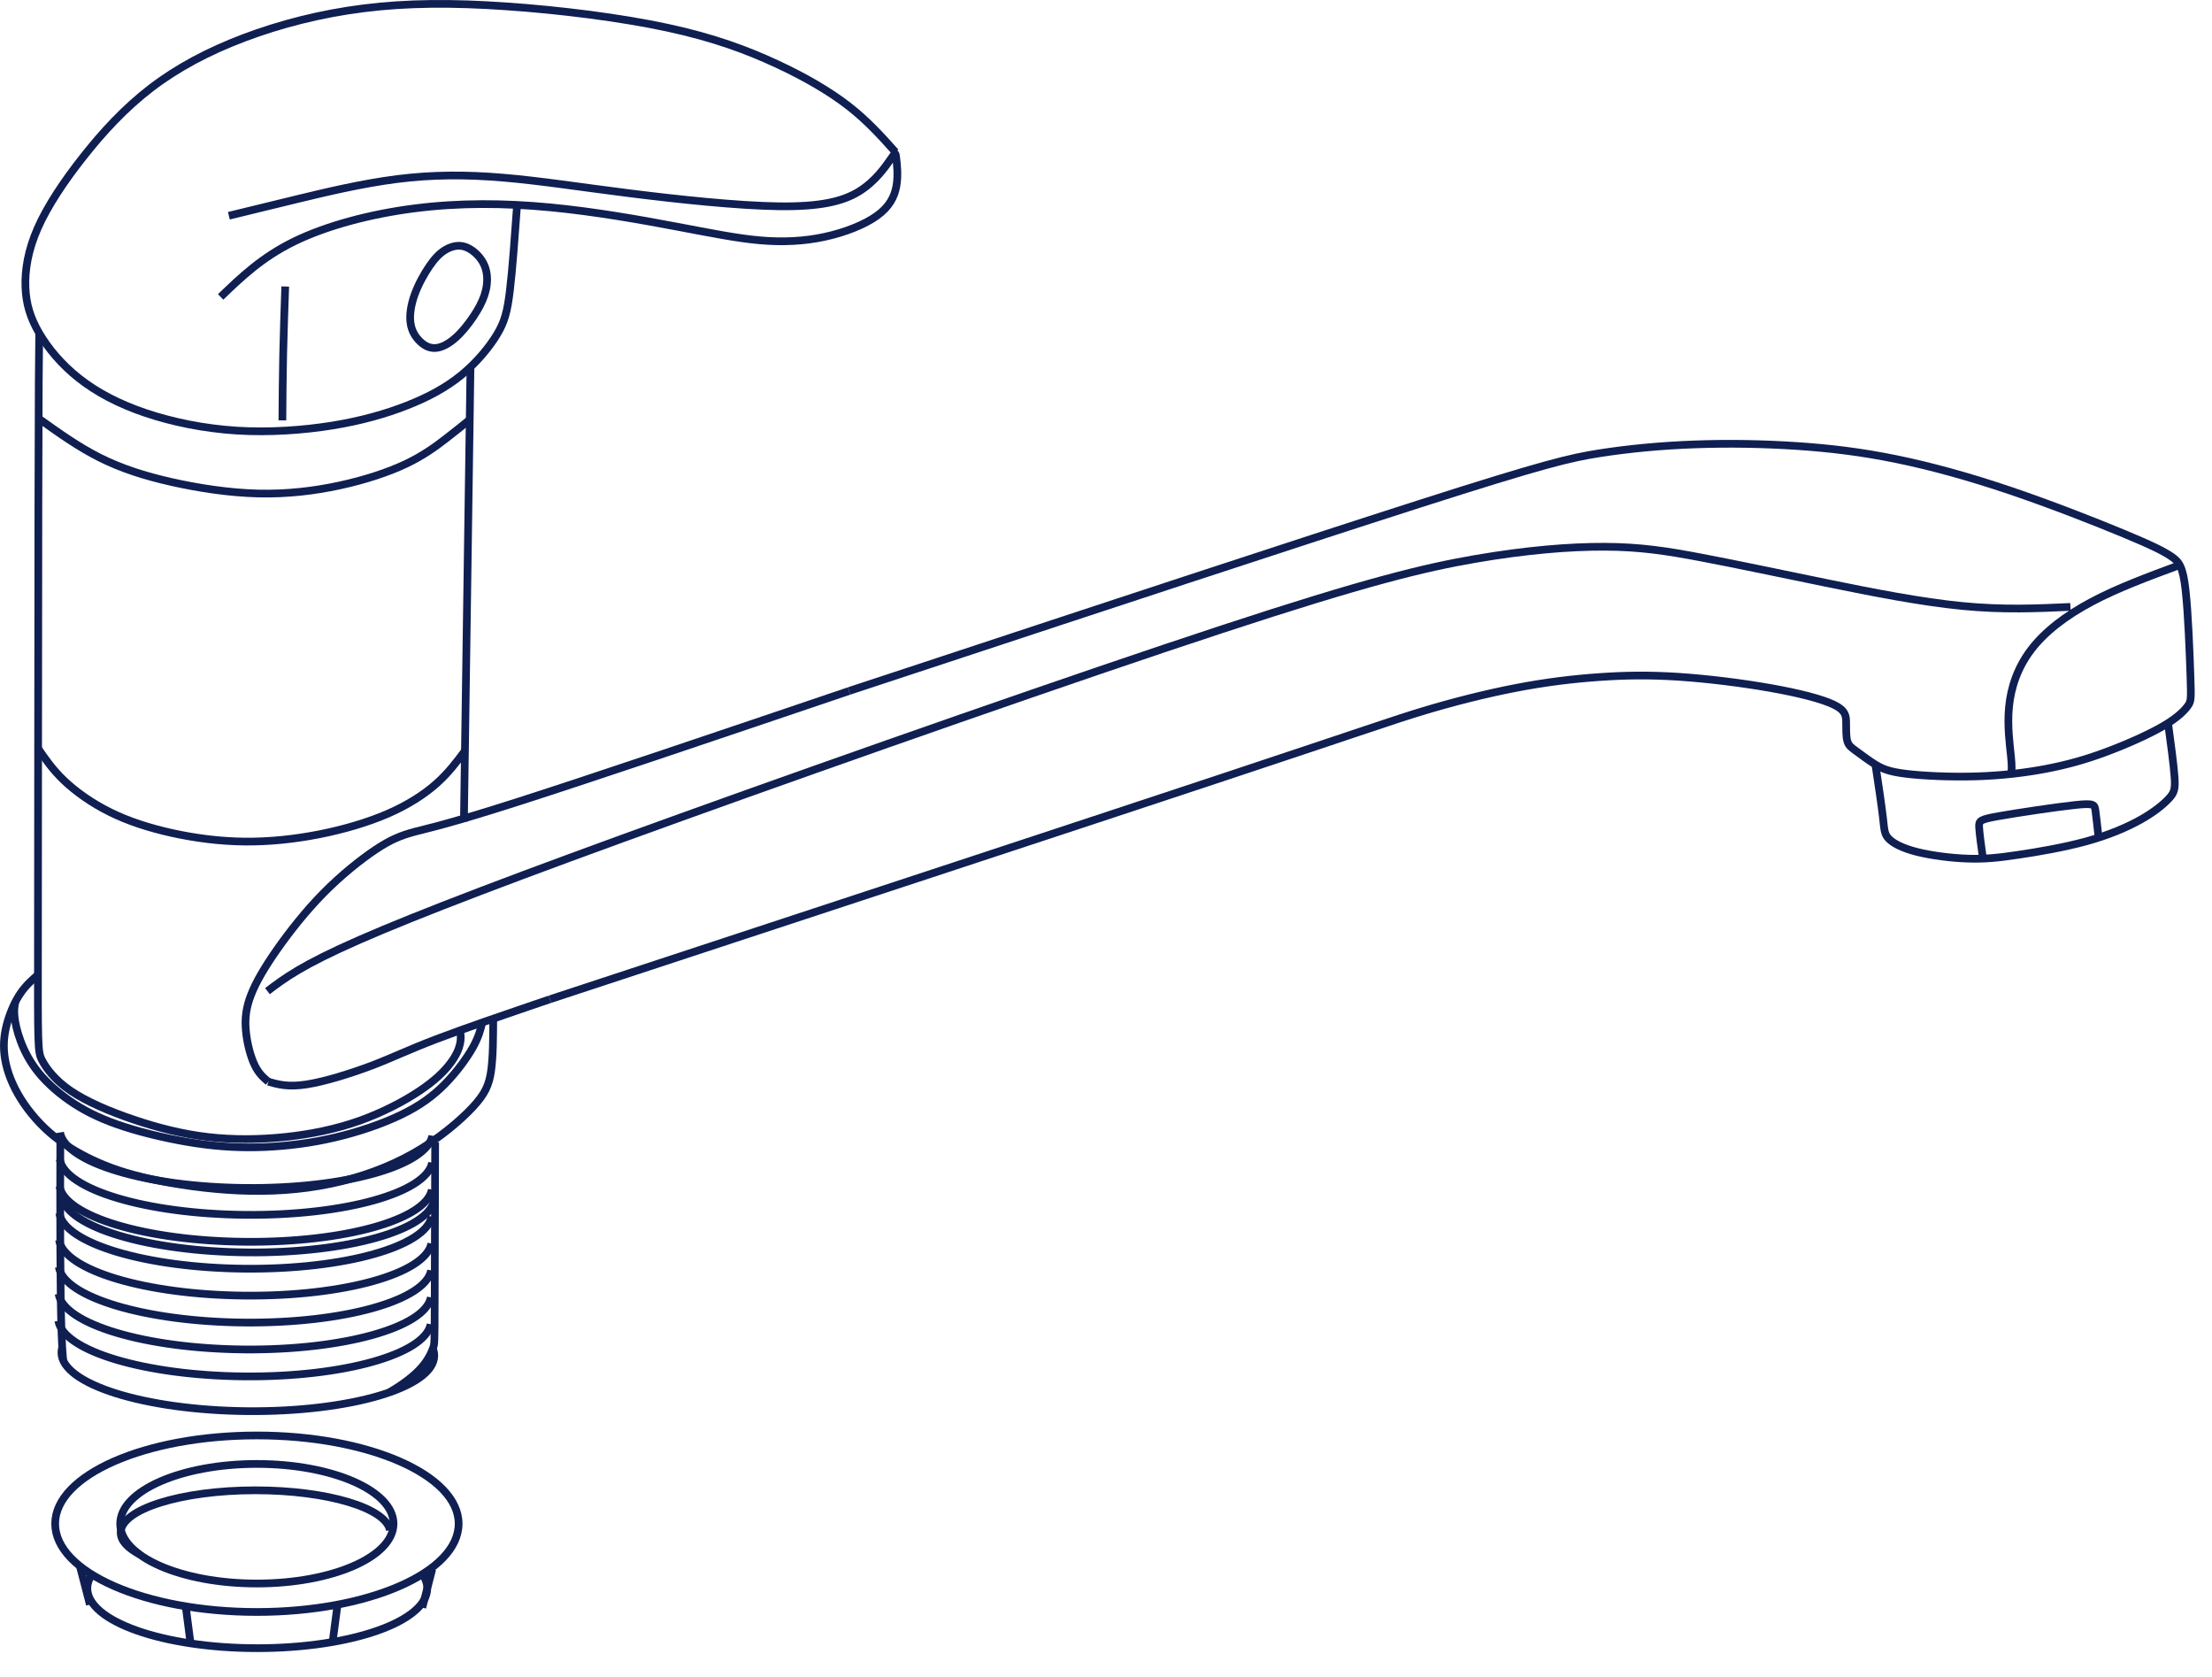 <svg width="62" height="47" viewBox="0 0 62 47" fill="none" xmlns="http://www.w3.org/2000/svg">
<path d="M25.1 4.263C24.709 3.826 24.319 3.39 23.784 2.973C23.248 2.557 22.569 2.161 21.762 1.787C20.954 1.412 20.019 1.058 18.701 0.775C17.384 0.492 15.683 0.28 14.189 0.178C12.696 0.074 11.41 0.08 10.196 0.233C8.981 0.385 7.837 0.683 6.835 1.062C5.832 1.442 4.97 1.902 4.231 2.468C3.493 3.035 2.877 3.706 2.338 4.39C1.798 5.073 1.334 5.767 1.058 6.392C0.783 7.016 0.696 7.571 0.713 8.046C0.73 8.52 0.852 8.913 1.099 9.336C1.347 9.759 1.72 10.212 2.214 10.601C2.708 10.991 3.322 11.317 4.074 11.571C4.827 11.826 5.717 12.009 6.636 12.067C7.556 12.124 8.506 12.056 9.322 11.924C10.139 11.791 10.822 11.595 11.414 11.362C12.006 11.129 12.505 10.859 12.932 10.511C13.359 10.162 13.712 9.734 13.927 9.378C14.143 9.022 14.22 8.737 14.292 8.139C14.364 7.541 14.429 6.63 14.495 5.719" stroke="#101F52" stroke-width="0.216"/>
<path d="M6.184 8.321C6.761 7.766 7.339 7.211 8.242 6.769C9.145 6.327 10.375 5.998 11.624 5.839C12.873 5.679 14.141 5.69 15.413 5.81C16.686 5.931 17.964 6.161 18.955 6.348C19.947 6.535 20.652 6.678 21.301 6.735C21.95 6.791 22.543 6.761 23.114 6.637C23.685 6.514 24.234 6.296 24.581 6.046C24.928 5.796 25.073 5.513 25.126 5.211C25.179 4.908 25.14 4.585 25.12 4.424C25.1 4.263 25.1 4.263 24.958 4.469C24.815 4.675 24.53 5.088 24.072 5.369C23.614 5.648 22.983 5.796 21.834 5.781C20.684 5.766 19.015 5.589 17.626 5.414C16.237 5.239 15.127 5.064 14.098 4.978C13.069 4.891 12.122 4.892 11.128 5.018C10.134 5.144 9.093 5.395 8.3 5.587C7.507 5.779 6.961 5.913 6.415 6.046" stroke="#101F52" stroke-width="0.216"/>
<path d="M12.982 6.901C13.158 6.941 13.331 7.074 13.448 7.222C13.566 7.37 13.628 7.532 13.647 7.711C13.666 7.889 13.642 8.083 13.576 8.279C13.51 8.476 13.402 8.675 13.259 8.886C13.117 9.096 12.94 9.318 12.752 9.481C12.565 9.644 12.367 9.747 12.193 9.753C12.019 9.76 11.87 9.67 11.748 9.543C11.625 9.416 11.53 9.252 11.504 9.031C11.477 8.811 11.521 8.533 11.624 8.249C11.727 7.965 11.889 7.675 12.036 7.46C12.183 7.245 12.315 7.106 12.47 7.01C12.626 6.914 12.806 6.861 12.982 6.901Z" stroke="#101F52" stroke-width="0.216"/>
<path d="M7.995 8.029C7.973 8.671 7.951 9.313 7.937 9.939C7.924 10.564 7.919 11.173 7.915 11.781" stroke="#101F52" stroke-width="0.216"/>
<path d="M1.099 9.336C1.09 10.072 1.081 10.807 1.076 14.118C1.07 17.429 1.068 23.315 1.064 26.325C1.06 29.336 1.056 29.471 1.174 29.704C1.293 29.936 1.535 30.266 1.981 30.569C2.427 30.872 3.077 31.149 3.746 31.375C4.415 31.601 5.102 31.778 5.818 31.862C6.534 31.946 7.278 31.938 8 31.862C8.721 31.785 9.42 31.641 10.071 31.41C10.722 31.179 11.325 30.862 11.758 30.572C12.191 30.283 12.454 30.022 12.622 29.799C12.79 29.577 12.864 29.393 12.895 29.25C12.925 29.108 12.912 29.006 12.905 28.955C12.898 28.904 12.898 28.904 12.898 28.904" stroke="#101F52" stroke-width="0.216"/>
<path d="M13.187 10.286C13.125 14.531 13.064 18.776 13.003 23.021" stroke="#101F52" stroke-width="0.216"/>
<path d="M1.082 11.727C1.638 12.125 2.194 12.523 2.798 12.826C3.403 13.129 4.055 13.338 4.81 13.508C5.565 13.678 6.423 13.81 7.235 13.83C8.046 13.85 8.81 13.758 9.517 13.605C10.225 13.452 10.875 13.238 11.374 13.002C11.872 12.765 12.22 12.507 12.493 12.296C12.766 12.086 12.966 11.924 13.165 11.761" stroke="#101F52" stroke-width="0.216"/>
<path d="M1.069 20.978C1.272 21.273 1.475 21.569 1.799 21.877C2.123 22.184 2.568 22.504 3.084 22.759C3.599 23.014 4.184 23.203 4.822 23.344C5.46 23.485 6.15 23.577 6.852 23.584C7.554 23.592 8.267 23.515 8.957 23.379C9.646 23.242 10.313 23.045 10.871 22.803C11.429 22.56 11.879 22.271 12.221 21.97C12.563 21.669 12.797 21.355 13.032 21.042" stroke="#101F52" stroke-width="0.216"/>
<path d="M13.825 28.53C13.823 29.071 13.821 29.612 13.765 30.008C13.709 30.403 13.599 30.653 13.248 31.03C12.896 31.407 12.303 31.91 11.604 32.309C10.905 32.707 10.1 33.001 9.265 33.174C8.43 33.348 7.566 33.403 6.688 33.363C5.809 33.324 4.918 33.192 4.229 33.041C3.541 32.89 3.057 32.721 2.607 32.511C2.158 32.3 1.744 32.049 1.383 31.732C1.022 31.415 0.714 31.032 0.499 30.652C0.284 30.273 0.161 29.896 0.123 29.557C0.084 29.217 0.128 28.914 0.214 28.621C0.301 28.328 0.429 28.045 0.578 27.83C0.726 27.614 0.894 27.466 1.063 27.318" stroke="#101F52" stroke-width="0.216"/>
<path d="M7.521 30.314C7.798 30.392 8.074 30.469 8.584 30.391C9.094 30.314 9.838 30.082 10.419 29.862C11 29.641 11.417 29.431 12.223 29.123C13.029 28.815 14.223 28.409 14.82 28.205C15.417 28.002 15.417 28.002 15.417 28.002" stroke="#101F52" stroke-width="0.216"/>
<path d="M13.517 28.654C13.468 28.857 13.418 29.059 13.251 29.357C13.084 29.654 12.799 30.046 12.471 30.379C12.142 30.712 11.769 30.987 11.246 31.239C10.723 31.492 10.052 31.722 9.384 31.878C8.717 32.035 8.055 32.117 7.419 32.144C6.784 32.17 6.176 32.141 5.503 32.041C4.83 31.941 4.092 31.772 3.5 31.582C2.908 31.392 2.463 31.182 2.068 30.925C1.673 30.668 1.329 30.364 1.079 30.058C0.83 29.751 0.676 29.441 0.574 29.165C0.471 28.888 0.421 28.645 0.405 28.47C0.389 28.295 0.409 28.188 0.429 28.08" stroke="#101F52" stroke-width="0.216"/>
<path d="M23.799 19.364C20.2 20.583 16.601 21.802 14.553 22.458C12.505 23.114 12.007 23.206 11.616 23.311C11.226 23.416 10.943 23.533 10.527 23.81C10.111 24.087 9.563 24.525 9.063 25.032C8.564 25.539 8.112 26.115 7.765 26.61C7.418 27.106 7.175 27.52 7.036 27.879C6.896 28.238 6.86 28.541 6.891 28.88C6.921 29.22 7.018 29.595 7.134 29.84C7.25 30.085 7.386 30.2 7.521 30.315" stroke="#101F52" stroke-width="0.216"/>
<path d="M15.417 28.002C22.83 25.563 30.244 23.124 34.302 21.777C38.359 20.431 39.062 20.176 39.878 19.93C40.694 19.683 41.624 19.445 42.476 19.281C43.327 19.116 44.1 19.024 44.825 18.974C45.55 18.923 46.227 18.913 47.045 18.966C47.864 19.02 48.824 19.139 49.626 19.281C50.429 19.423 51.075 19.589 51.403 19.749C51.731 19.908 51.743 20.061 51.745 20.243C51.747 20.425 51.74 20.636 51.778 20.768C51.815 20.901 51.898 20.954 52.038 21.056C52.178 21.159 52.376 21.309 52.566 21.426C52.757 21.542 52.94 21.625 53.42 21.684C53.9 21.743 54.677 21.779 55.392 21.757C56.108 21.735 56.762 21.657 57.345 21.546C57.928 21.435 58.44 21.293 59.014 21.08C59.589 20.868 60.224 20.585 60.634 20.346C61.044 20.107 61.229 19.91 61.322 19.782C61.415 19.654 61.417 19.595 61.397 18.977C61.376 18.359 61.333 17.182 61.258 16.528C61.184 15.874 61.078 15.744 60.864 15.597C60.649 15.45 60.325 15.286 59.537 14.959C58.749 14.631 57.498 14.139 56.34 13.747C55.182 13.356 54.119 13.065 53.149 12.866C52.179 12.668 51.303 12.561 50.371 12.499C49.438 12.437 48.45 12.419 47.501 12.454C46.553 12.488 45.645 12.575 44.828 12.703C44.012 12.831 43.287 13 39.798 14.117C36.308 15.234 30.054 17.299 26.927 18.332C23.799 19.364 23.799 19.364 23.799 19.364" stroke="#101F52" stroke-width="0.216"/>
<path d="M60.768 20.264C60.847 20.846 60.925 21.427 60.95 21.768C60.974 22.108 60.946 22.209 60.8 22.369C60.655 22.529 60.394 22.748 60.006 22.967C59.617 23.186 59.102 23.405 58.475 23.578C57.847 23.75 57.107 23.877 56.55 23.958C55.993 24.041 55.62 24.078 55.155 24.062C54.691 24.046 54.135 23.976 53.728 23.873C53.322 23.77 53.064 23.634 52.938 23.502C52.811 23.371 52.816 23.244 52.776 22.899C52.736 22.554 52.651 21.99 52.566 21.426" stroke="#101F52" stroke-width="0.216"/>
<path d="M55.58 24.061C55.532 23.718 55.484 23.375 55.473 23.186C55.462 22.998 55.489 22.965 56.029 22.87C56.57 22.775 57.624 22.617 58.159 22.56C58.694 22.502 58.709 22.545 58.733 22.714C58.756 22.883 58.788 23.179 58.821 23.474" stroke="#101F52" stroke-width="0.216"/>
<path d="M61.094 15.835C60.228 16.155 59.362 16.475 58.634 16.862C57.905 17.248 57.314 17.701 56.929 18.208C56.543 18.715 56.363 19.275 56.31 19.814C56.258 20.354 56.333 20.872 56.364 21.181C56.396 21.491 56.384 21.59 56.373 21.69" stroke="#101F52" stroke-width="0.216"/>
<path d="M58.032 17.008C57.091 17.051 56.151 17.094 55.001 16.982C53.85 16.87 52.489 16.603 51.192 16.337C49.895 16.072 48.661 15.809 47.678 15.623C46.695 15.436 45.963 15.326 44.982 15.322C44.001 15.317 42.771 15.418 41.346 15.664C39.921 15.91 38.3 16.302 34.254 17.632C30.207 18.962 23.734 21.231 19.109 22.896C14.484 24.561 11.707 25.623 10.079 26.336C8.452 27.049 7.974 27.413 7.496 27.776" stroke="#101F52" stroke-width="0.216"/>
<path d="M7.2 40.227C10.323 40.227 12.855 41.335 12.855 42.701C12.855 44.067 10.323 45.174 7.2 45.174C4.077 45.174 1.546 44.067 1.546 42.701C1.546 41.335 4.077 40.227 7.2 40.227Z" stroke="#101F52" stroke-width="0.216"/>
<path d="M7.199 41.025C9.315 41.025 11.03 41.776 11.03 42.701C11.03 43.626 9.315 44.376 7.199 44.376C5.084 44.376 3.369 43.626 3.369 42.701C3.369 41.776 5.084 41.025 7.199 41.025Z" stroke="#101F52" stroke-width="0.216"/>
<path d="M3.903 43.554C3.573 43.378 3.383 43.172 3.383 42.952C3.383 42.296 5.074 41.764 7.159 41.764C9.172 41.764 10.816 42.259 10.93 42.883" stroke="#101F52" stroke-width="0.216"/>
<path d="M11.84 44.115C11.928 44.242 11.975 44.376 11.975 44.513C11.975 45.438 9.843 46.188 7.212 46.188C4.581 46.188 2.448 45.438 2.448 44.513C2.448 44.379 2.493 44.249 2.576 44.125M3.657 43.398C3.671 43.392 3.685 43.387 3.699 43.381" stroke="#101F52" stroke-width="0.216"/>
<path d="M2.24 43.89L2.519 44.967" stroke="#101F52" stroke-width="0.216"/>
<path d="M12.115 43.975L11.836 45.051" stroke="#101F52" stroke-width="0.216"/>
<path d="M5.205 45.016L5.341 46.054" stroke="#101F52" stroke-width="0.216"/>
<path d="M9.454 45.02L9.317 46.059" stroke="#101F52" stroke-width="0.216"/>
<path d="M1.691 31.779C1.684 34.086 1.684 36.222 1.726 37.378C1.737 37.698 1.752 37.943 1.772 38.132M10.909 39.022C11.247 38.823 11.542 38.605 11.739 38.403C11.998 38.139 12.089 37.903 12.135 37.785C12.181 37.667 12.181 37.667 12.184 36.483C12.187 35.542 12.192 33.854 12.197 32.013" stroke="#101F52" stroke-width="0.216"/>
<path d="M12.133 37.793C12.159 37.859 12.173 37.927 12.172 37.995C12.164 38.878 9.818 39.572 6.933 39.546C4.047 39.52 1.714 38.784 1.722 37.901C1.722 37.853 1.73 37.805 1.744 37.758" stroke="#101F52" stroke-width="0.216"/>
<path d="M12.168 33.635C12.01 34.475 9.726 35.122 6.937 35.097C4.149 35.072 1.876 34.384 1.733 33.541" stroke="#101F52" stroke-width="0.216"/>
<path d="M12.117 31.829C11.959 32.669 9.675 33.316 6.886 33.291C4.098 33.266 1.826 32.578 1.683 31.735" stroke="#101F52" stroke-width="0.216"/>
<path d="M12.111 32.583C11.953 33.423 9.668 34.07 6.88 34.045C4.091 34.02 1.819 33.332 1.676 32.489" stroke="#101F52" stroke-width="0.216"/>
<path d="M12.104 33.338C11.946 34.177 9.661 34.825 6.873 34.8C4.084 34.775 1.812 34.086 1.669 33.244" stroke="#101F52" stroke-width="0.216"/>
<path d="M12.097 34.092C11.939 34.932 9.654 35.579 6.866 35.554C4.078 35.529 1.805 34.841 1.662 33.998" stroke="#101F52" stroke-width="0.216"/>
<path d="M12.09 34.846C11.932 35.686 9.647 36.334 6.859 36.308C4.071 36.283 1.798 35.595 1.655 34.752" stroke="#101F52" stroke-width="0.216"/>
<path d="M12.083 35.601C11.925 36.441 9.641 37.088 6.852 37.063C4.064 37.038 1.791 36.349 1.648 35.507" stroke="#101F52" stroke-width="0.216"/>
<path d="M12.076 36.356C11.918 37.195 9.634 37.842 6.846 37.817C4.057 37.792 1.785 37.104 1.642 36.262" stroke="#101F52" stroke-width="0.216"/>
<path d="M12.07 37.109C11.912 37.949 9.627 38.597 6.839 38.572C4.05 38.546 1.778 37.858 1.635 37.016" stroke="#101F52" stroke-width="0.216"/>
</svg>
